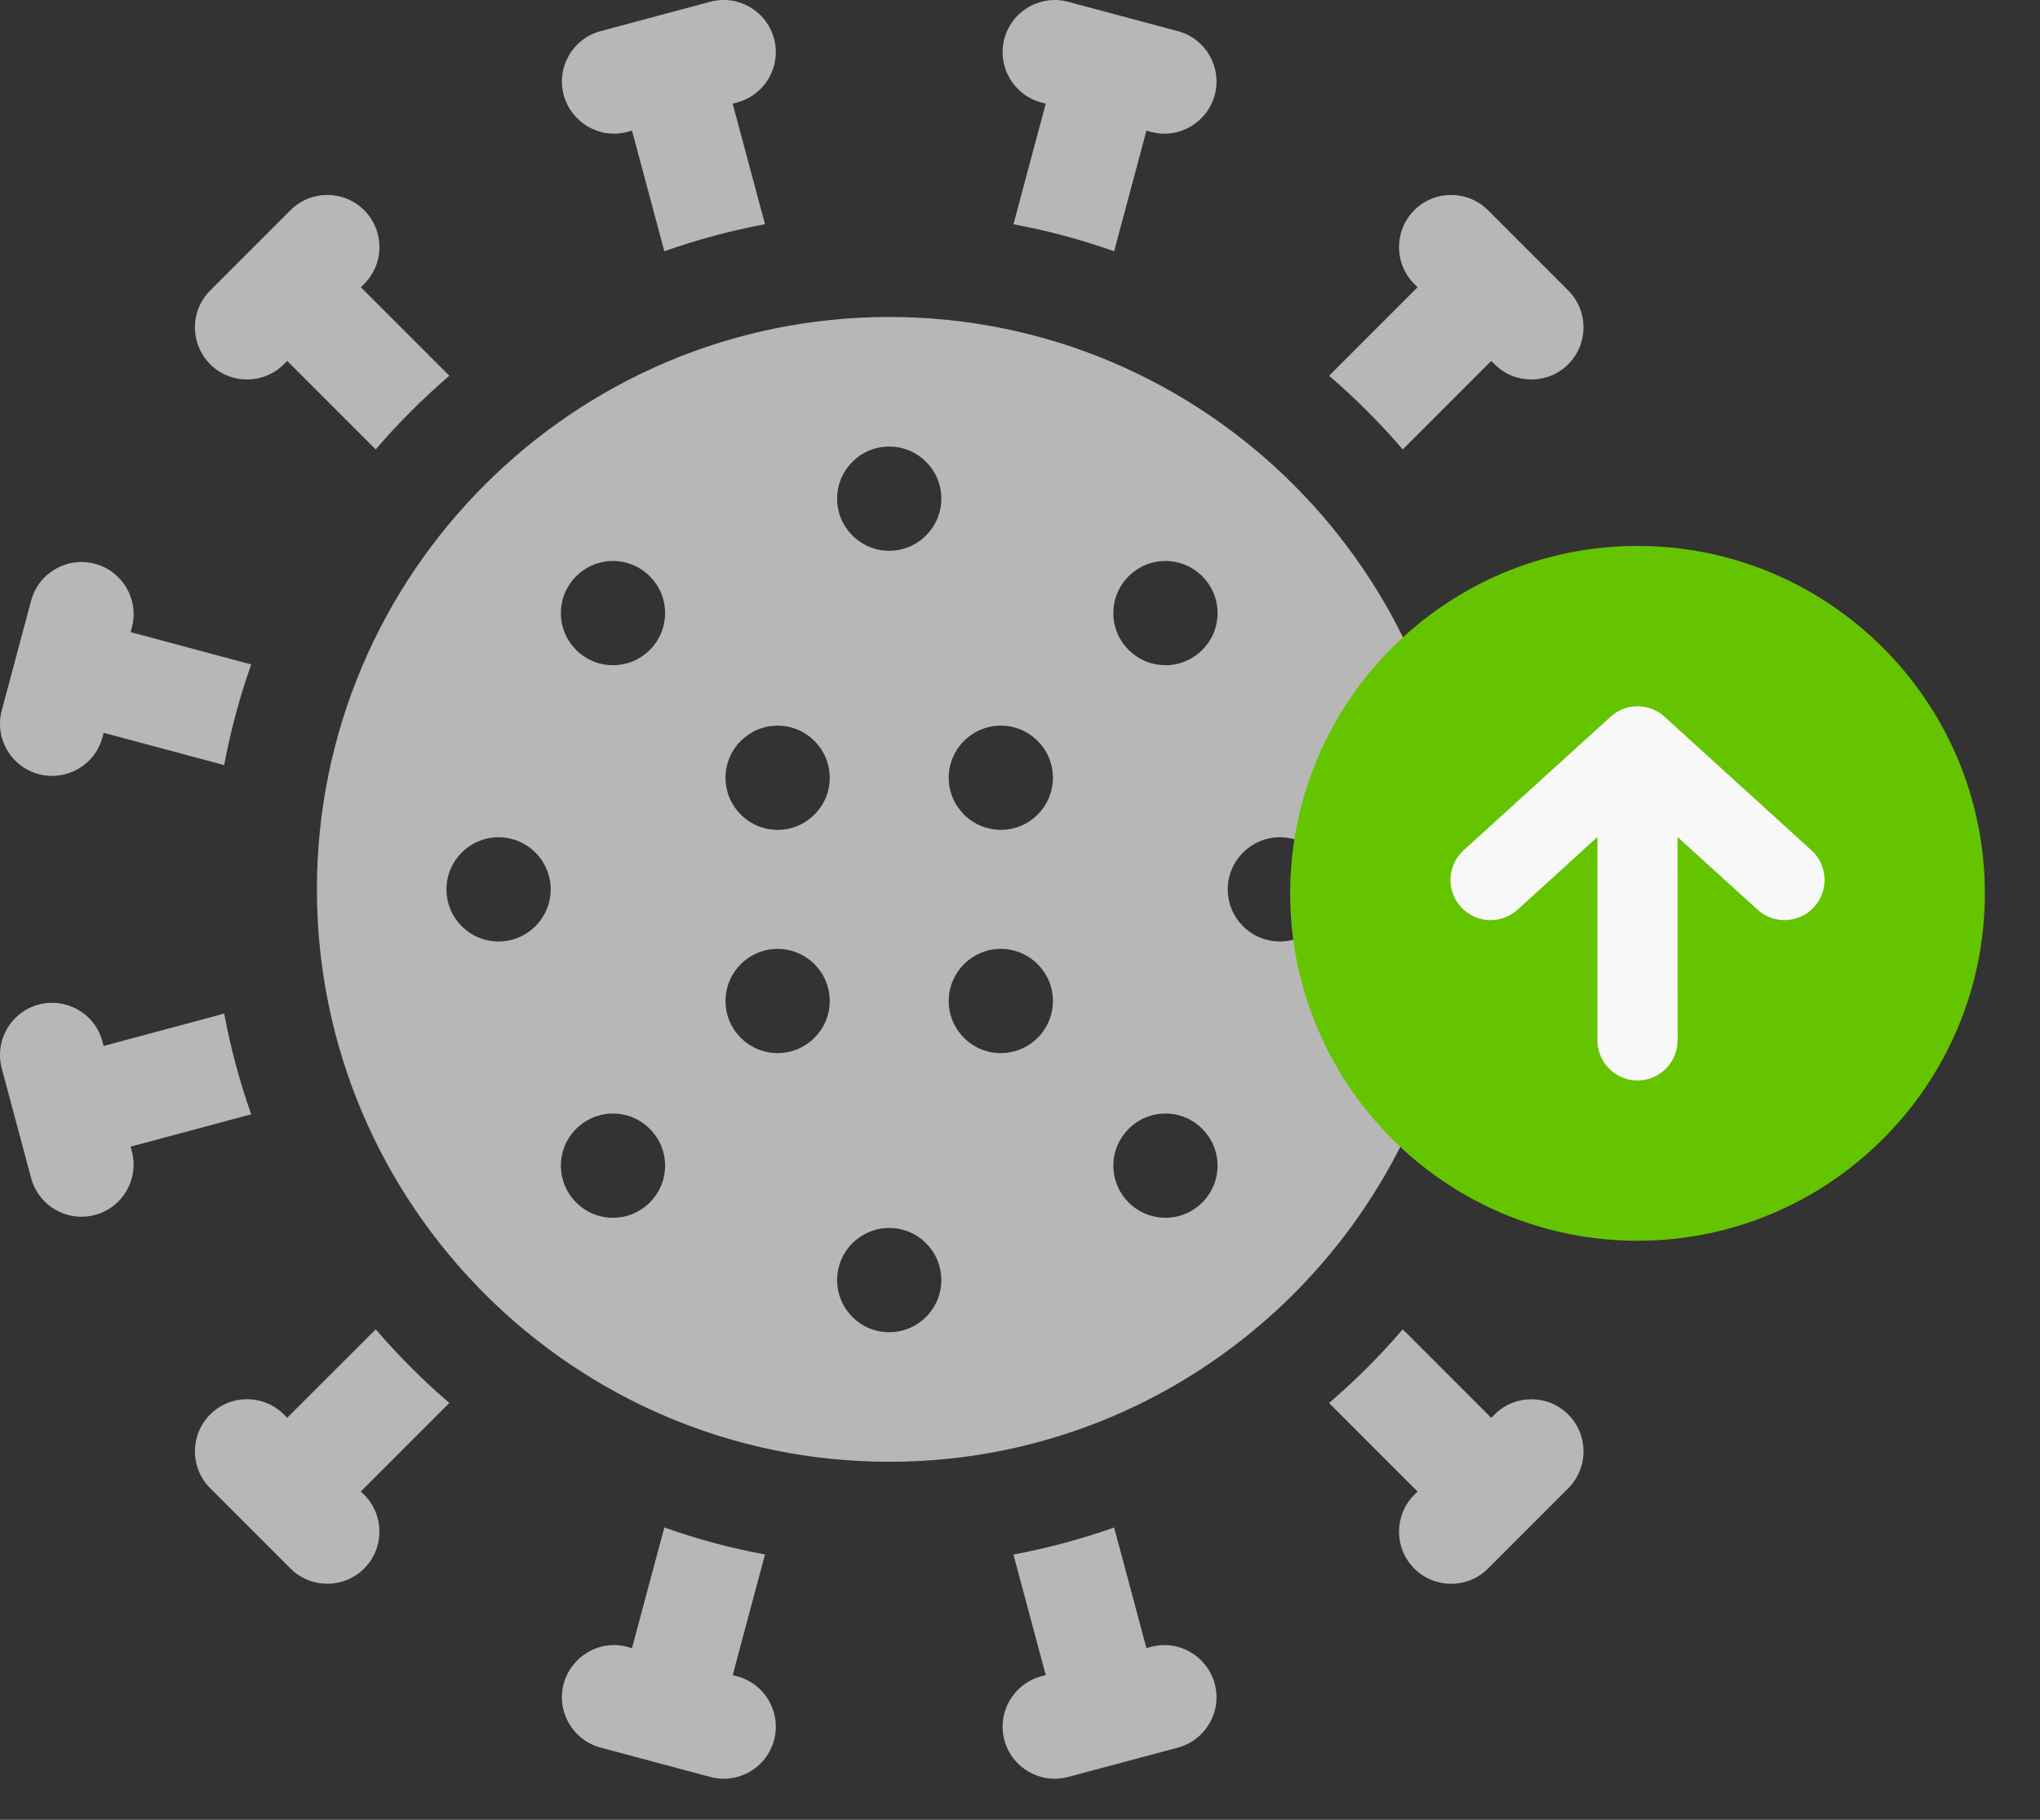 <svg xmlns="http://www.w3.org/2000/svg" width="37" height="33" viewBox="0 0 37 33">
    <rect x="0" y="0" width="37" height="33" fill="#333333" stroke="none"/>
    <g fill="none" fill-rule="evenodd">
        <g fill-rule="nonzero">
            <g>
                <g>
                    <g>
                        <g fill="#B7B7B7">
                            <path d="M16.128 5.748c-5.723 0-10.38 4.657-10.38 10.38 0 5.723 4.657 10.38 10.38 10.38 5.723 0 10.38-4.657 10.38-10.38 0-5.723-4.657-10.38-10.38-10.38zM9.043 17.073c-.522 0-.945-.423-.945-.945s.423-.945.945-.945c.521 0 .945.423.945.945s-.424.945-.945.945zm2.075 5.01c-.522 0-.945-.423-.945-.945 0-.521.423-.945.945-.945.521 0 .945.424.945.945 0 .522-.424.945-.945.945zm0-10.02c-.522 0-.945-.423-.945-.945s.423-.945.945-.945c.521 0 .945.423.945.945s-.424.945-.945.945zm2.986 7.034c-.522 0-.945-.423-.945-.945 0-.521.423-.945.945-.945.521 0 .945.424.945.945 0 .522-.424.945-.945.945zm0-4.048c-.522 0-.945-.424-.945-.945 0-.522.423-.945.945-.945.521 0 .945.423.945.945 0 .521-.424.945-.945.945zm2.024 9.11c-.522 0-.945-.424-.945-.946 0-.521.423-.945.945-.945s.945.424.945.945c0 .522-.423.945-.945.945zm0-14.171c-.522 0-.945-.424-.945-.945 0-.522.423-.945.945-.945s.945.423.945.945c0 .521-.423.945-.945.945zm2.024 9.11c-.521 0-.945-.424-.945-.946 0-.521.424-.945.945-.945.522 0 .945.424.945.945 0 .522-.423.945-.945.945zm0-4.05c-.521 0-.945-.423-.945-.944 0-.522.424-.945.945-.945.522 0 .945.423.945.945 0 .521-.423.945-.945.945zm2.986 7.035c-.521 0-.945-.423-.945-.945 0-.521.424-.945.945-.945.522 0 .945.424.945.945 0 .522-.423.945-.945.945zm0-10.02c-.521 0-.945-.423-.945-.945s.424-.945.945-.945c.522 0 .945.423.945.945s-.423.945-.945.945zm2.075 5.01c-.521 0-.945-.423-.945-.945s.424-.945.945-.945c.522 0 .945.423.945.945s-.423.945-.945.945zM11.382 2.391l.081-.022.586 2.187c.59-.208 1.2-.373 1.826-.49l-.586-2.186.081-.022c.504-.135.804-.653.669-1.157s-.654-.804-1.158-.669l-1.989.533c-.504.135-.803.654-.668 1.158.13.484.634.808 1.158.668zM5.149 6.605l.06-.06L6.814 8.15c.41-.479.857-.925 1.336-1.336L6.545 5.209l.06-.06c.369-.37.369-.968 0-1.337-.37-.369-.968-.369-1.337 0L3.812 5.268c-.369.37-.369.968 0 1.337.37.369.968.369 1.337 0zM.7 14.038c.487.13 1.018-.146 1.158-.668l.022-.081 2.186.585c.117-.626.282-1.236.49-1.825l-2.187-.586.022-.082c.135-.504-.164-1.022-.668-1.157-.505-.135-1.023.164-1.158.668l-.533 1.989c-.135.504.164 1.022.669 1.157zM2.37 20.793l2.186-.586c-.208-.59-.373-1.2-.49-1.826l-2.186.586-.022-.081c-.14-.522-.671-.799-1.157-.669-.505.136-.804.654-.669 1.158l.533 1.989c.135.504.653.803 1.158.668.504-.135.803-.653.668-1.158l-.022-.081zM6.814 24.106L5.209 25.71l-.06-.06c-.37-.369-.968-.369-1.337 0-.369.37-.369.968 0 1.337l1.456 1.456c.37.369.968.369 1.337 0 .369-.37.369-.968 0-1.337l-.06-.06 1.605-1.605c-.479-.41-.925-.857-1.336-1.336zM13.37 30.398l-.081-.022.586-2.187c-.627-.116-1.237-.28-1.826-.49l-.586 2.188-.081-.022c-.524-.14-1.028.184-1.158.668-.135.504.164 1.022.668 1.158l1.99.532c.503.136 1.022-.164 1.157-.668s-.165-1.022-.669-1.157zM20.874 29.865l-.081.022-.586-2.187c-.59.208-1.2.373-1.826.49l.586 2.186-.081.022c-.504.135-.804.653-.669 1.157.136.504.654.804 1.158.668l1.989-.532c.504-.136.803-.654.668-1.158-.13-.484-.634-.808-1.158-.668zM27.107 25.651l-.06.06-1.605-1.605c-.41.479-.857.925-1.336 1.336l1.605 1.605-.06.06c-.369.37-.369.968 0 1.337.37.369.968.369 1.337 0l1.456-1.456c.369-.37.369-.968 0-1.337-.37-.369-.968-.369-1.337 0zM31.555 18.217c-.486-.13-1.017.147-1.157.669l-.022.081-2.186-.586c-.117.627-.282 1.236-.49 1.826l2.187.586-.022.081c-.135.505.164 1.023.668 1.158.505.135 1.023-.164 1.158-.668l.533-1.99c.135-.503-.165-1.022-.669-1.157zM29.887 11.463l-2.187.586c.208.59.373 1.199.49 1.825l2.186-.585.022.081c.14.522.671.799 1.157.668.504-.135.804-.653.668-1.157l-.532-1.989c-.136-.504-.653-.803-1.158-.668-.504.135-.803.653-.668 1.157l.022.082zM25.442 8.15l1.605-1.605.06.06c.37.369.968.369 1.337 0 .369-.37.369-.968 0-1.337l-1.456-1.456c-.37-.369-.968-.369-1.337 0-.369.37-.369.968 0 1.337l.06.06-1.605 1.605c.479.41.925.857 1.336 1.336zM18.886 1.858l.081.022-.586 2.187c.627.116 1.237.28 1.826.49l.586-2.188.081.022c.524.14 1.028-.184 1.158-.668.135-.504-.164-1.023-.668-1.158l-1.99-.532c-.503-.136-1.022.164-1.157.668s.165 1.022.669 1.157z" transform="translate(-394 -279) translate(105 120) translate(259 115) translate(30 44)"/>
                        </g>
                        <g>
                            <path fill="#65C400" d="M6.3 12.6C2.826 12.6 0 9.774 0 6.3 0 2.826 2.826 0 6.3 0c3.474 0 6.3 2.826 6.3 6.3 0 3.474-2.826 6.3-6.3 6.3z" transform="translate(-394 -279) translate(105 120) translate(259 115) translate(30 44) translate(23.4 9.9)"/>
                            <g fill="#F8F8F8">
                                <path d="M3.6.03l.015.005c.025.008.049.017.073.028.013.005.027.012.04.02.016.007.03.016.045.024.016.01.032.02.047.032l.037.03.025.02 2.665 2.423c.297.27.319.73.049 1.027-.144.157-.34.238-.538.238-.176 0-.35-.062-.49-.19L4.118 2.37l.001 3.688c0 .401-.325.727-.727.727-.401 0-.727-.326-.727-.727V2.37L1.216 3.689c-.298.268-.757.248-1.027-.05-.27-.296-.248-.757.048-1.027L2.903.19l.024-.02.038-.03-.062.05c.034-.031.07-.058.109-.082C3.026.1 3.04.09 3.056.083c.014-.008.027-.015.041-.02.024-.011.048-.02.073-.028L3.184.03 3.2.026c.026-.007.052-.013.078-.017L3.29.007C3.323.002 3.357 0 3.392 0c.035 0 .07.002.103.007l.012.002c.027.004.053.01.078.017L3.6.03z" transform="translate(-394 -279) translate(105 120) translate(259 115) translate(30 44) translate(23.4 9.9) translate(2.908 2.908)"/>
                            </g>
                        </g>
                    </g>
                </g>
            </g>
        </g>
    </g>
</svg>
